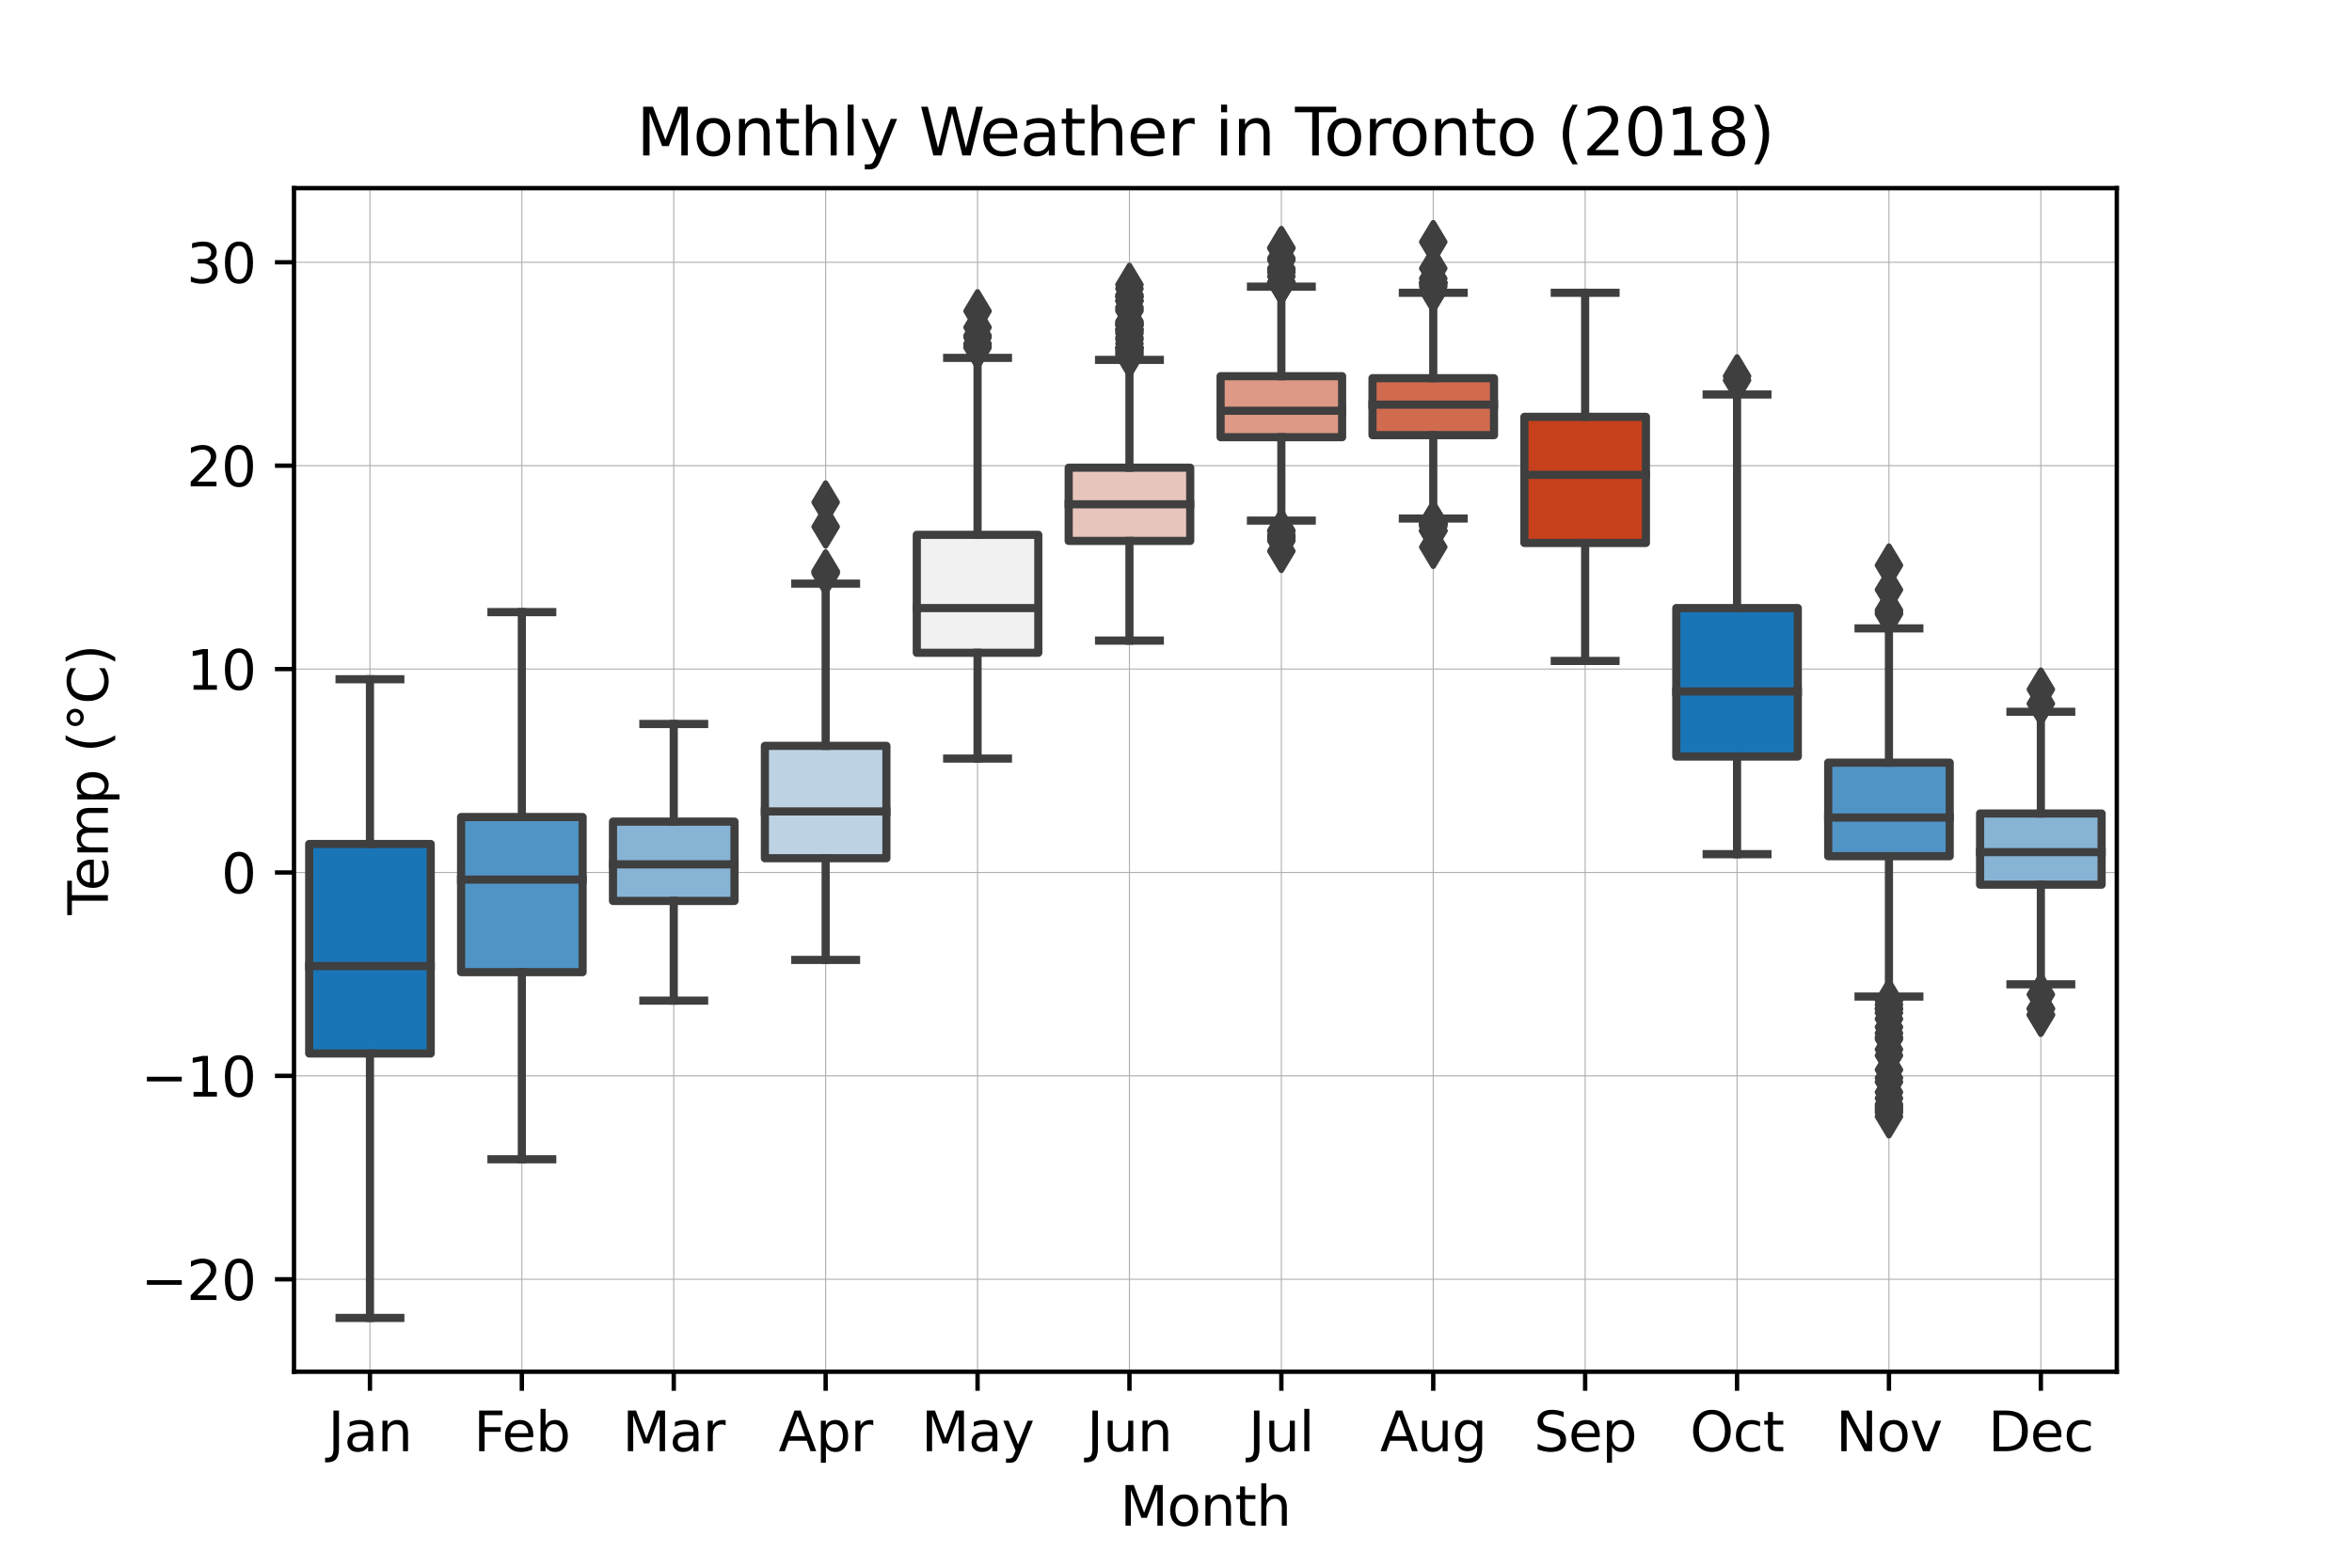 <?xml version="1.0" encoding="utf-8" standalone="no"?>
<!DOCTYPE svg PUBLIC "-//W3C//DTD SVG 1.1//EN"
  "http://www.w3.org/Graphics/SVG/1.1/DTD/svg11.dtd">
<svg xmlns:xlink="http://www.w3.org/1999/xlink" width="432pt" height="288pt" viewBox="0 0 432 288" xmlns="http://www.w3.org/2000/svg" version="1.1">
 <defs>
  <style type="text/css">*{stroke-linejoin: round; stroke-linecap: butt}</style>
 </defs>
 <g id="figure_1">
  <g id="patch_1">
   <path d="M 0 288 
L 432 288 
L 432 0 
L 0 0 
z
" style="fill: #ffffff"/>
  </g>
  <g id="axes_1">
   <g id="patch_2">
    <path d="M 54 252 
L 388.8 252 
L 388.8 34.56 
L 54 34.56 
z
" style="fill: #ffffff"/>
   </g>
   <g id="matplotlib.axis_1">
    <g id="xtick_1">
     <g id="line2d_1">
      <path d="M 67.95 252 
L 67.95 34.56 
" clip-path="url(#p3e0f647062)" style="fill: none; stroke: #b0b0b0; stroke-width: 0.2; stroke-linecap: square"/>
     </g>
     <g id="line2d_2">
      <defs>
       <path id="m3433d3eccf" d="M 0 0 
L 0 3.5 
" style="stroke: #000000; stroke-width: 0.8"/>
      </defs>
      <g>
       <use xlink:href="#m3433d3eccf" x="67.95" y="252" style="stroke: #000000; stroke-width: 0.8"/>
      </g>
     </g>
     <g id="text_1">
      <!-- Jan -->
      <g transform="translate(60.242 266.598)scale(0.1 -0.1)">
       <defs>
        <path id="DejaVuSans-4a" d="M 628 4666 
L 1259 4666 
L 1259 325 
Q 1259 -519 939 -900 
Q 619 -1281 -91 -1281 
L -331 -1281 
L -331 -750 
L -134 -750 
Q 284 -750 456 -515 
Q 628 -281 628 325 
L 628 4666 
z
" transform="scale(0.016)"/>
        <path id="DejaVuSans-61" d="M 2194 1759 
Q 1497 1759 1228 1600 
Q 959 1441 959 1056 
Q 959 750 1161 570 
Q 1363 391 1709 391 
Q 2188 391 2477 730 
Q 2766 1069 2766 1631 
L 2766 1759 
L 2194 1759 
z
M 3341 1997 
L 3341 0 
L 2766 0 
L 2766 531 
Q 2569 213 2275 61 
Q 1981 -91 1556 -91 
Q 1019 -91 701 211 
Q 384 513 384 1019 
Q 384 1609 779 1909 
Q 1175 2209 1959 2209 
L 2766 2209 
L 2766 2266 
Q 2766 2663 2505 2880 
Q 2244 3097 1772 3097 
Q 1472 3097 1187 3025 
Q 903 2953 641 2809 
L 641 3341 
Q 956 3463 1253 3523 
Q 1550 3584 1831 3584 
Q 2591 3584 2966 3190 
Q 3341 2797 3341 1997 
z
" transform="scale(0.016)"/>
        <path id="DejaVuSans-6e" d="M 3513 2113 
L 3513 0 
L 2938 0 
L 2938 2094 
Q 2938 2591 2744 2837 
Q 2550 3084 2163 3084 
Q 1697 3084 1428 2787 
Q 1159 2491 1159 1978 
L 1159 0 
L 581 0 
L 581 3500 
L 1159 3500 
L 1159 2956 
Q 1366 3272 1645 3428 
Q 1925 3584 2291 3584 
Q 2894 3584 3203 3211 
Q 3513 2838 3513 2113 
z
" transform="scale(0.016)"/>
       </defs>
       <use xlink:href="#DejaVuSans-4a"/>
       <use xlink:href="#DejaVuSans-61" x="29.492"/>
       <use xlink:href="#DejaVuSans-6e" x="90.771"/>
      </g>
     </g>
    </g>
    <g id="xtick_2">
     <g id="line2d_3">
      <path d="M 95.85 252 
L 95.85 34.56 
" clip-path="url(#p3e0f647062)" style="fill: none; stroke: #b0b0b0; stroke-width: 0.2; stroke-linecap: square"/>
     </g>
     <g id="line2d_4">
      <g>
       <use xlink:href="#m3433d3eccf" x="95.85" y="252" style="stroke: #000000; stroke-width: 0.8"/>
      </g>
     </g>
     <g id="text_2">
      <!-- Feb -->
      <g transform="translate(86.998 266.598)scale(0.1 -0.1)">
       <defs>
        <path id="DejaVuSans-46" d="M 628 4666 
L 3309 4666 
L 3309 4134 
L 1259 4134 
L 1259 2759 
L 3109 2759 
L 3109 2228 
L 1259 2228 
L 1259 0 
L 628 0 
L 628 4666 
z
" transform="scale(0.016)"/>
        <path id="DejaVuSans-65" d="M 3597 1894 
L 3597 1613 
L 953 1613 
Q 991 1019 1311 708 
Q 1631 397 2203 397 
Q 2534 397 2845 478 
Q 3156 559 3463 722 
L 3463 178 
Q 3153 47 2828 -22 
Q 2503 -91 2169 -91 
Q 1331 -91 842 396 
Q 353 884 353 1716 
Q 353 2575 817 3079 
Q 1281 3584 2069 3584 
Q 2775 3584 3186 3129 
Q 3597 2675 3597 1894 
z
M 3022 2063 
Q 3016 2534 2758 2815 
Q 2500 3097 2075 3097 
Q 1594 3097 1305 2825 
Q 1016 2553 972 2059 
L 3022 2063 
z
" transform="scale(0.016)"/>
        <path id="DejaVuSans-62" d="M 3116 1747 
Q 3116 2381 2855 2742 
Q 2594 3103 2138 3103 
Q 1681 3103 1420 2742 
Q 1159 2381 1159 1747 
Q 1159 1113 1420 752 
Q 1681 391 2138 391 
Q 2594 391 2855 752 
Q 3116 1113 3116 1747 
z
M 1159 2969 
Q 1341 3281 1617 3432 
Q 1894 3584 2278 3584 
Q 2916 3584 3314 3078 
Q 3713 2572 3713 1747 
Q 3713 922 3314 415 
Q 2916 -91 2278 -91 
Q 1894 -91 1617 61 
Q 1341 213 1159 525 
L 1159 0 
L 581 0 
L 581 4863 
L 1159 4863 
L 1159 2969 
z
" transform="scale(0.016)"/>
       </defs>
       <use xlink:href="#DejaVuSans-46"/>
       <use xlink:href="#DejaVuSans-65" x="52.02"/>
       <use xlink:href="#DejaVuSans-62" x="113.543"/>
      </g>
     </g>
    </g>
    <g id="xtick_3">
     <g id="line2d_5">
      <path d="M 123.75 252 
L 123.75 34.56 
" clip-path="url(#p3e0f647062)" style="fill: none; stroke: #b0b0b0; stroke-width: 0.2; stroke-linecap: square"/>
     </g>
     <g id="line2d_6">
      <g>
       <use xlink:href="#m3433d3eccf" x="123.75" y="252" style="stroke: #000000; stroke-width: 0.8"/>
      </g>
     </g>
     <g id="text_3">
      <!-- Mar -->
      <g transform="translate(114.316 266.598)scale(0.1 -0.1)">
       <defs>
        <path id="DejaVuSans-4d" d="M 628 4666 
L 1569 4666 
L 2759 1491 
L 3956 4666 
L 4897 4666 
L 4897 0 
L 4281 0 
L 4281 4097 
L 3078 897 
L 2444 897 
L 1241 4097 
L 1241 0 
L 628 0 
L 628 4666 
z
" transform="scale(0.016)"/>
        <path id="DejaVuSans-72" d="M 2631 2963 
Q 2534 3019 2420 3045 
Q 2306 3072 2169 3072 
Q 1681 3072 1420 2755 
Q 1159 2438 1159 1844 
L 1159 0 
L 581 0 
L 581 3500 
L 1159 3500 
L 1159 2956 
Q 1341 3275 1631 3429 
Q 1922 3584 2338 3584 
Q 2397 3584 2469 3576 
Q 2541 3569 2628 3553 
L 2631 2963 
z
" transform="scale(0.016)"/>
       </defs>
       <use xlink:href="#DejaVuSans-4d"/>
       <use xlink:href="#DejaVuSans-61" x="86.279"/>
       <use xlink:href="#DejaVuSans-72" x="147.559"/>
      </g>
     </g>
    </g>
    <g id="xtick_4">
     <g id="line2d_7">
      <path d="M 151.65 252 
L 151.65 34.56 
" clip-path="url(#p3e0f647062)" style="fill: none; stroke: #b0b0b0; stroke-width: 0.2; stroke-linecap: square"/>
     </g>
     <g id="line2d_8">
      <g>
       <use xlink:href="#m3433d3eccf" x="151.65" y="252" style="stroke: #000000; stroke-width: 0.8"/>
      </g>
     </g>
     <g id="text_4">
      <!-- Apr -->
      <g transform="translate(143 266.598)scale(0.1 -0.1)">
       <defs>
        <path id="DejaVuSans-41" d="M 2188 4044 
L 1331 1722 
L 3047 1722 
L 2188 4044 
z
M 1831 4666 
L 2547 4666 
L 4325 0 
L 3669 0 
L 3244 1197 
L 1141 1197 
L 716 0 
L 50 0 
L 1831 4666 
z
" transform="scale(0.016)"/>
        <path id="DejaVuSans-70" d="M 1159 525 
L 1159 -1331 
L 581 -1331 
L 581 3500 
L 1159 3500 
L 1159 2969 
Q 1341 3281 1617 3432 
Q 1894 3584 2278 3584 
Q 2916 3584 3314 3078 
Q 3713 2572 3713 1747 
Q 3713 922 3314 415 
Q 2916 -91 2278 -91 
Q 1894 -91 1617 61 
Q 1341 213 1159 525 
z
M 3116 1747 
Q 3116 2381 2855 2742 
Q 2594 3103 2138 3103 
Q 1681 3103 1420 2742 
Q 1159 2381 1159 1747 
Q 1159 1113 1420 752 
Q 1681 391 2138 391 
Q 2594 391 2855 752 
Q 3116 1113 3116 1747 
z
" transform="scale(0.016)"/>
       </defs>
       <use xlink:href="#DejaVuSans-41"/>
       <use xlink:href="#DejaVuSans-70" x="68.408"/>
       <use xlink:href="#DejaVuSans-72" x="131.885"/>
      </g>
     </g>
    </g>
    <g id="xtick_5">
     <g id="line2d_9">
      <path d="M 179.55 252 
L 179.55 34.56 
" clip-path="url(#p3e0f647062)" style="fill: none; stroke: #b0b0b0; stroke-width: 0.2; stroke-linecap: square"/>
     </g>
     <g id="line2d_10">
      <g>
       <use xlink:href="#m3433d3eccf" x="179.55" y="252" style="stroke: #000000; stroke-width: 0.8"/>
      </g>
     </g>
     <g id="text_5">
      <!-- May -->
      <g transform="translate(169.213 266.598)scale(0.1 -0.1)">
       <defs>
        <path id="DejaVuSans-79" d="M 2059 -325 
Q 1816 -950 1584 -1140 
Q 1353 -1331 966 -1331 
L 506 -1331 
L 506 -850 
L 844 -850 
Q 1081 -850 1212 -737 
Q 1344 -625 1503 -206 
L 1606 56 
L 191 3500 
L 800 3500 
L 1894 763 
L 2988 3500 
L 3597 3500 
L 2059 -325 
z
" transform="scale(0.016)"/>
       </defs>
       <use xlink:href="#DejaVuSans-4d"/>
       <use xlink:href="#DejaVuSans-61" x="86.279"/>
       <use xlink:href="#DejaVuSans-79" x="147.559"/>
      </g>
     </g>
    </g>
    <g id="xtick_6">
     <g id="line2d_11">
      <path d="M 207.45 252 
L 207.45 34.56 
" clip-path="url(#p3e0f647062)" style="fill: none; stroke: #b0b0b0; stroke-width: 0.2; stroke-linecap: square"/>
     </g>
     <g id="line2d_12">
      <g>
       <use xlink:href="#m3433d3eccf" x="207.45" y="252" style="stroke: #000000; stroke-width: 0.8"/>
      </g>
     </g>
     <g id="text_6">
      <!-- Jun -->
      <g transform="translate(199.637 266.598)scale(0.1 -0.1)">
       <defs>
        <path id="DejaVuSans-75" d="M 544 1381 
L 544 3500 
L 1119 3500 
L 1119 1403 
Q 1119 906 1312 657 
Q 1506 409 1894 409 
Q 2359 409 2629 706 
Q 2900 1003 2900 1516 
L 2900 3500 
L 3475 3500 
L 3475 0 
L 2900 0 
L 2900 538 
Q 2691 219 2414 64 
Q 2138 -91 1772 -91 
Q 1169 -91 856 284 
Q 544 659 544 1381 
z
M 1991 3584 
L 1991 3584 
z
" transform="scale(0.016)"/>
       </defs>
       <use xlink:href="#DejaVuSans-4a"/>
       <use xlink:href="#DejaVuSans-75" x="29.492"/>
       <use xlink:href="#DejaVuSans-6e" x="92.871"/>
      </g>
     </g>
    </g>
    <g id="xtick_7">
     <g id="line2d_13">
      <path d="M 235.35 252 
L 235.35 34.56 
" clip-path="url(#p3e0f647062)" style="fill: none; stroke: #b0b0b0; stroke-width: 0.2; stroke-linecap: square"/>
     </g>
     <g id="line2d_14">
      <g>
       <use xlink:href="#m3433d3eccf" x="235.35" y="252" style="stroke: #000000; stroke-width: 0.8"/>
      </g>
     </g>
     <g id="text_7">
      <!-- Jul -->
      <g transform="translate(229.317 266.598)scale(0.1 -0.1)">
       <defs>
        <path id="DejaVuSans-6c" d="M 603 4863 
L 1178 4863 
L 1178 0 
L 603 0 
L 603 4863 
z
" transform="scale(0.016)"/>
       </defs>
       <use xlink:href="#DejaVuSans-4a"/>
       <use xlink:href="#DejaVuSans-75" x="29.492"/>
       <use xlink:href="#DejaVuSans-6c" x="92.871"/>
      </g>
     </g>
    </g>
    <g id="xtick_8">
     <g id="line2d_15">
      <path d="M 263.25 252 
L 263.25 34.56 
" clip-path="url(#p3e0f647062)" style="fill: none; stroke: #b0b0b0; stroke-width: 0.2; stroke-linecap: square"/>
     </g>
     <g id="line2d_16">
      <g>
       <use xlink:href="#m3433d3eccf" x="263.25" y="252" style="stroke: #000000; stroke-width: 0.8"/>
      </g>
     </g>
     <g id="text_8">
      <!-- Aug -->
      <g transform="translate(253.487 266.598)scale(0.1 -0.1)">
       <defs>
        <path id="DejaVuSans-67" d="M 2906 1791 
Q 2906 2416 2648 2759 
Q 2391 3103 1925 3103 
Q 1463 3103 1205 2759 
Q 947 2416 947 1791 
Q 947 1169 1205 825 
Q 1463 481 1925 481 
Q 2391 481 2648 825 
Q 2906 1169 2906 1791 
z
M 3481 434 
Q 3481 -459 3084 -895 
Q 2688 -1331 1869 -1331 
Q 1566 -1331 1297 -1286 
Q 1028 -1241 775 -1147 
L 775 -588 
Q 1028 -725 1275 -790 
Q 1522 -856 1778 -856 
Q 2344 -856 2625 -561 
Q 2906 -266 2906 331 
L 2906 616 
Q 2728 306 2450 153 
Q 2172 0 1784 0 
Q 1141 0 747 490 
Q 353 981 353 1791 
Q 353 2603 747 3093 
Q 1141 3584 1784 3584 
Q 2172 3584 2450 3431 
Q 2728 3278 2906 2969 
L 2906 3500 
L 3481 3500 
L 3481 434 
z
" transform="scale(0.016)"/>
       </defs>
       <use xlink:href="#DejaVuSans-41"/>
       <use xlink:href="#DejaVuSans-75" x="68.408"/>
       <use xlink:href="#DejaVuSans-67" x="131.787"/>
      </g>
     </g>
    </g>
    <g id="xtick_9">
     <g id="line2d_17">
      <path d="M 291.15 252 
L 291.15 34.56 
" clip-path="url(#p3e0f647062)" style="fill: none; stroke: #b0b0b0; stroke-width: 0.2; stroke-linecap: square"/>
     </g>
     <g id="line2d_18">
      <g>
       <use xlink:href="#m3433d3eccf" x="291.15" y="252" style="stroke: #000000; stroke-width: 0.8"/>
      </g>
     </g>
     <g id="text_9">
      <!-- Sep -->
      <g transform="translate(281.725 266.598)scale(0.1 -0.1)">
       <defs>
        <path id="DejaVuSans-53" d="M 3425 4513 
L 3425 3897 
Q 3066 4069 2747 4153 
Q 2428 4238 2131 4238 
Q 1616 4238 1336 4038 
Q 1056 3838 1056 3469 
Q 1056 3159 1242 3001 
Q 1428 2844 1947 2747 
L 2328 2669 
Q 3034 2534 3370 2195 
Q 3706 1856 3706 1288 
Q 3706 609 3251 259 
Q 2797 -91 1919 -91 
Q 1588 -91 1214 -16 
Q 841 59 441 206 
L 441 856 
Q 825 641 1194 531 
Q 1563 422 1919 422 
Q 2459 422 2753 634 
Q 3047 847 3047 1241 
Q 3047 1584 2836 1778 
Q 2625 1972 2144 2069 
L 1759 2144 
Q 1053 2284 737 2584 
Q 422 2884 422 3419 
Q 422 4038 858 4394 
Q 1294 4750 2059 4750 
Q 2388 4750 2728 4690 
Q 3069 4631 3425 4513 
z
" transform="scale(0.016)"/>
       </defs>
       <use xlink:href="#DejaVuSans-53"/>
       <use xlink:href="#DejaVuSans-65" x="63.477"/>
       <use xlink:href="#DejaVuSans-70" x="125"/>
      </g>
     </g>
    </g>
    <g id="xtick_10">
     <g id="line2d_19">
      <path d="M 319.05 252 
L 319.05 34.56 
" clip-path="url(#p3e0f647062)" style="fill: none; stroke: #b0b0b0; stroke-width: 0.2; stroke-linecap: square"/>
     </g>
     <g id="line2d_20">
      <g>
       <use xlink:href="#m3433d3eccf" x="319.05" y="252" style="stroke: #000000; stroke-width: 0.8"/>
      </g>
     </g>
     <g id="text_10">
      <!-- Oct -->
      <g transform="translate(310.405 266.598)scale(0.1 -0.1)">
       <defs>
        <path id="DejaVuSans-4f" d="M 2522 4238 
Q 1834 4238 1429 3725 
Q 1025 3213 1025 2328 
Q 1025 1447 1429 934 
Q 1834 422 2522 422 
Q 3209 422 3611 934 
Q 4013 1447 4013 2328 
Q 4013 3213 3611 3725 
Q 3209 4238 2522 4238 
z
M 2522 4750 
Q 3503 4750 4090 4092 
Q 4678 3434 4678 2328 
Q 4678 1225 4090 567 
Q 3503 -91 2522 -91 
Q 1538 -91 948 565 
Q 359 1222 359 2328 
Q 359 3434 948 4092 
Q 1538 4750 2522 4750 
z
" transform="scale(0.016)"/>
        <path id="DejaVuSans-63" d="M 3122 3366 
L 3122 2828 
Q 2878 2963 2633 3030 
Q 2388 3097 2138 3097 
Q 1578 3097 1268 2742 
Q 959 2388 959 1747 
Q 959 1106 1268 751 
Q 1578 397 2138 397 
Q 2388 397 2633 464 
Q 2878 531 3122 666 
L 3122 134 
Q 2881 22 2623 -34 
Q 2366 -91 2075 -91 
Q 1284 -91 818 406 
Q 353 903 353 1747 
Q 353 2603 823 3093 
Q 1294 3584 2113 3584 
Q 2378 3584 2631 3529 
Q 2884 3475 3122 3366 
z
" transform="scale(0.016)"/>
        <path id="DejaVuSans-74" d="M 1172 4494 
L 1172 3500 
L 2356 3500 
L 2356 3053 
L 1172 3053 
L 1172 1153 
Q 1172 725 1289 603 
Q 1406 481 1766 481 
L 2356 481 
L 2356 0 
L 1766 0 
Q 1100 0 847 248 
Q 594 497 594 1153 
L 594 3053 
L 172 3053 
L 172 3500 
L 594 3500 
L 594 4494 
L 1172 4494 
z
" transform="scale(0.016)"/>
       </defs>
       <use xlink:href="#DejaVuSans-4f"/>
       <use xlink:href="#DejaVuSans-63" x="78.711"/>
       <use xlink:href="#DejaVuSans-74" x="133.691"/>
      </g>
     </g>
    </g>
    <g id="xtick_11">
     <g id="line2d_21">
      <path d="M 346.95 252 
L 346.95 34.56 
" clip-path="url(#p3e0f647062)" style="fill: none; stroke: #b0b0b0; stroke-width: 0.2; stroke-linecap: square"/>
     </g>
     <g id="line2d_22">
      <g>
       <use xlink:href="#m3433d3eccf" x="346.95" y="252" style="stroke: #000000; stroke-width: 0.8"/>
      </g>
     </g>
     <g id="text_11">
      <!-- Nov -->
      <g transform="translate(337.191 266.598)scale(0.1 -0.1)">
       <defs>
        <path id="DejaVuSans-4e" d="M 628 4666 
L 1478 4666 
L 3547 763 
L 3547 4666 
L 4159 4666 
L 4159 0 
L 3309 0 
L 1241 3903 
L 1241 0 
L 628 0 
L 628 4666 
z
" transform="scale(0.016)"/>
        <path id="DejaVuSans-6f" d="M 1959 3097 
Q 1497 3097 1228 2736 
Q 959 2375 959 1747 
Q 959 1119 1226 758 
Q 1494 397 1959 397 
Q 2419 397 2687 759 
Q 2956 1122 2956 1747 
Q 2956 2369 2687 2733 
Q 2419 3097 1959 3097 
z
M 1959 3584 
Q 2709 3584 3137 3096 
Q 3566 2609 3566 1747 
Q 3566 888 3137 398 
Q 2709 -91 1959 -91 
Q 1206 -91 779 398 
Q 353 888 353 1747 
Q 353 2609 779 3096 
Q 1206 3584 1959 3584 
z
" transform="scale(0.016)"/>
        <path id="DejaVuSans-76" d="M 191 3500 
L 800 3500 
L 1894 563 
L 2988 3500 
L 3597 3500 
L 2284 0 
L 1503 0 
L 191 3500 
z
" transform="scale(0.016)"/>
       </defs>
       <use xlink:href="#DejaVuSans-4e"/>
       <use xlink:href="#DejaVuSans-6f" x="74.805"/>
       <use xlink:href="#DejaVuSans-76" x="135.986"/>
      </g>
     </g>
    </g>
    <g id="xtick_12">
     <g id="line2d_23">
      <path d="M 374.85 252 
L 374.85 34.56 
" clip-path="url(#p3e0f647062)" style="fill: none; stroke: #b0b0b0; stroke-width: 0.2; stroke-linecap: square"/>
     </g>
     <g id="line2d_24">
      <g>
       <use xlink:href="#m3433d3eccf" x="374.85" y="252" style="stroke: #000000; stroke-width: 0.8"/>
      </g>
     </g>
     <g id="text_12">
      <!-- Dec -->
      <g transform="translate(365.174 266.598)scale(0.1 -0.1)">
       <defs>
        <path id="DejaVuSans-44" d="M 1259 4147 
L 1259 519 
L 2022 519 
Q 2988 519 3436 956 
Q 3884 1394 3884 2338 
Q 3884 3275 3436 3711 
Q 2988 4147 2022 4147 
L 1259 4147 
z
M 628 4666 
L 1925 4666 
Q 3281 4666 3915 4102 
Q 4550 3538 4550 2338 
Q 4550 1131 3912 565 
Q 3275 0 1925 0 
L 628 0 
L 628 4666 
z
" transform="scale(0.016)"/>
       </defs>
       <use xlink:href="#DejaVuSans-44"/>
       <use xlink:href="#DejaVuSans-65" x="77.002"/>
       <use xlink:href="#DejaVuSans-63" x="138.525"/>
      </g>
     </g>
    </g>
    <g id="text_13">
     <!-- Month -->
     <g transform="translate(205.729 280.277)scale(0.1 -0.1)">
      <defs>
       <path id="DejaVuSans-68" d="M 3513 2113 
L 3513 0 
L 2938 0 
L 2938 2094 
Q 2938 2591 2744 2837 
Q 2550 3084 2163 3084 
Q 1697 3084 1428 2787 
Q 1159 2491 1159 1978 
L 1159 0 
L 581 0 
L 581 4863 
L 1159 4863 
L 1159 2956 
Q 1366 3272 1645 3428 
Q 1925 3584 2291 3584 
Q 2894 3584 3203 3211 
Q 3513 2838 3513 2113 
z
" transform="scale(0.016)"/>
      </defs>
      <use xlink:href="#DejaVuSans-4d"/>
      <use xlink:href="#DejaVuSans-6f" x="86.279"/>
      <use xlink:href="#DejaVuSans-6e" x="147.461"/>
      <use xlink:href="#DejaVuSans-74" x="210.84"/>
      <use xlink:href="#DejaVuSans-68" x="250.049"/>
     </g>
    </g>
   </g>
   <g id="matplotlib.axis_2">
    <g id="ytick_1">
     <g id="line2d_25">
      <path d="M 54 235.017 
L 388.8 235.017 
" clip-path="url(#p3e0f647062)" style="fill: none; stroke: #b0b0b0; stroke-width: 0.2; stroke-linecap: square"/>
     </g>
     <g id="line2d_26">
      <defs>
       <path id="mdd9ff63454" d="M 0 0 
L -3.5 0 
" style="stroke: #000000; stroke-width: 0.8"/>
      </defs>
      <g>
       <use xlink:href="#mdd9ff63454" x="54" y="235.017" style="stroke: #000000; stroke-width: 0.8"/>
      </g>
     </g>
     <g id="text_14">
      <!-- −20 -->
      <g transform="translate(25.895 238.816)scale(0.1 -0.1)">
       <defs>
        <path id="DejaVuSans-2212" d="M 678 2272 
L 4684 2272 
L 4684 1741 
L 678 1741 
L 678 2272 
z
" transform="scale(0.016)"/>
        <path id="DejaVuSans-32" d="M 1228 531 
L 3431 531 
L 3431 0 
L 469 0 
L 469 531 
Q 828 903 1448 1529 
Q 2069 2156 2228 2338 
Q 2531 2678 2651 2914 
Q 2772 3150 2772 3378 
Q 2772 3750 2511 3984 
Q 2250 4219 1831 4219 
Q 1534 4219 1204 4116 
Q 875 4013 500 3803 
L 500 4441 
Q 881 4594 1212 4672 
Q 1544 4750 1819 4750 
Q 2544 4750 2975 4387 
Q 3406 4025 3406 3419 
Q 3406 3131 3298 2873 
Q 3191 2616 2906 2266 
Q 2828 2175 2409 1742 
Q 1991 1309 1228 531 
z
" transform="scale(0.016)"/>
        <path id="DejaVuSans-30" d="M 2034 4250 
Q 1547 4250 1301 3770 
Q 1056 3291 1056 2328 
Q 1056 1369 1301 889 
Q 1547 409 2034 409 
Q 2525 409 2770 889 
Q 3016 1369 3016 2328 
Q 3016 3291 2770 3770 
Q 2525 4250 2034 4250 
z
M 2034 4750 
Q 2819 4750 3233 4129 
Q 3647 3509 3647 2328 
Q 3647 1150 3233 529 
Q 2819 -91 2034 -91 
Q 1250 -91 836 529 
Q 422 1150 422 2328 
Q 422 3509 836 4129 
Q 1250 4750 2034 4750 
z
" transform="scale(0.016)"/>
       </defs>
       <use xlink:href="#DejaVuSans-2212"/>
       <use xlink:href="#DejaVuSans-32" x="83.789"/>
       <use xlink:href="#DejaVuSans-30" x="147.412"/>
      </g>
     </g>
    </g>
    <g id="ytick_2">
     <g id="line2d_27">
      <path d="M 54 197.649 
L 388.8 197.649 
" clip-path="url(#p3e0f647062)" style="fill: none; stroke: #b0b0b0; stroke-width: 0.2; stroke-linecap: square"/>
     </g>
     <g id="line2d_28">
      <g>
       <use xlink:href="#mdd9ff63454" x="54" y="197.649" style="stroke: #000000; stroke-width: 0.8"/>
      </g>
     </g>
     <g id="text_15">
      <!-- −10 -->
      <g transform="translate(25.895 201.449)scale(0.1 -0.1)">
       <defs>
        <path id="DejaVuSans-31" d="M 794 531 
L 1825 531 
L 1825 4091 
L 703 3866 
L 703 4441 
L 1819 4666 
L 2450 4666 
L 2450 531 
L 3481 531 
L 3481 0 
L 794 0 
L 794 531 
z
" transform="scale(0.016)"/>
       </defs>
       <use xlink:href="#DejaVuSans-2212"/>
       <use xlink:href="#DejaVuSans-31" x="83.789"/>
       <use xlink:href="#DejaVuSans-30" x="147.412"/>
      </g>
     </g>
    </g>
    <g id="ytick_3">
     <g id="line2d_29">
      <path d="M 54 160.282 
L 388.8 160.282 
" clip-path="url(#p3e0f647062)" style="fill: none; stroke: #b0b0b0; stroke-width: 0.2; stroke-linecap: square"/>
     </g>
     <g id="line2d_30">
      <g>
       <use xlink:href="#mdd9ff63454" x="54" y="160.282" style="stroke: #000000; stroke-width: 0.8"/>
      </g>
     </g>
     <g id="text_16">
      <!-- 0 -->
      <g transform="translate(40.638 164.081)scale(0.1 -0.1)">
       <use xlink:href="#DejaVuSans-30"/>
      </g>
     </g>
    </g>
    <g id="ytick_4">
     <g id="line2d_31">
      <path d="M 54 122.915 
L 388.8 122.915 
" clip-path="url(#p3e0f647062)" style="fill: none; stroke: #b0b0b0; stroke-width: 0.2; stroke-linecap: square"/>
     </g>
     <g id="line2d_32">
      <g>
       <use xlink:href="#mdd9ff63454" x="54" y="122.915" style="stroke: #000000; stroke-width: 0.8"/>
      </g>
     </g>
     <g id="text_17">
      <!-- 10 -->
      <g transform="translate(34.275 126.714)scale(0.1 -0.1)">
       <use xlink:href="#DejaVuSans-31"/>
       <use xlink:href="#DejaVuSans-30" x="63.623"/>
      </g>
     </g>
    </g>
    <g id="ytick_5">
     <g id="line2d_33">
      <path d="M 54 85.548 
L 388.8 85.548 
" clip-path="url(#p3e0f647062)" style="fill: none; stroke: #b0b0b0; stroke-width: 0.2; stroke-linecap: square"/>
     </g>
     <g id="line2d_34">
      <g>
       <use xlink:href="#mdd9ff63454" x="54" y="85.548" style="stroke: #000000; stroke-width: 0.8"/>
      </g>
     </g>
     <g id="text_18">
      <!-- 20 -->
      <g transform="translate(34.275 89.347)scale(0.1 -0.1)">
       <use xlink:href="#DejaVuSans-32"/>
       <use xlink:href="#DejaVuSans-30" x="63.623"/>
      </g>
     </g>
    </g>
    <g id="ytick_6">
     <g id="line2d_35">
      <path d="M 54 48.18 
L 388.8 48.18 
" clip-path="url(#p3e0f647062)" style="fill: none; stroke: #b0b0b0; stroke-width: 0.2; stroke-linecap: square"/>
     </g>
     <g id="line2d_36">
      <g>
       <use xlink:href="#mdd9ff63454" x="54" y="48.18" style="stroke: #000000; stroke-width: 0.8"/>
      </g>
     </g>
     <g id="text_19">
      <!-- 30 -->
      <g transform="translate(34.275 51.98)scale(0.1 -0.1)">
       <defs>
        <path id="DejaVuSans-33" d="M 2597 2516 
Q 3050 2419 3304 2112 
Q 3559 1806 3559 1356 
Q 3559 666 3084 287 
Q 2609 -91 1734 -91 
Q 1441 -91 1130 -33 
Q 819 25 488 141 
L 488 750 
Q 750 597 1062 519 
Q 1375 441 1716 441 
Q 2309 441 2620 675 
Q 2931 909 2931 1356 
Q 2931 1769 2642 2001 
Q 2353 2234 1838 2234 
L 1294 2234 
L 1294 2753 
L 1863 2753 
Q 2328 2753 2575 2939 
Q 2822 3125 2822 3475 
Q 2822 3834 2567 4026 
Q 2313 4219 1838 4219 
Q 1578 4219 1281 4162 
Q 984 4106 628 3988 
L 628 4550 
Q 988 4650 1302 4700 
Q 1616 4750 1894 4750 
Q 2613 4750 3031 4423 
Q 3450 4097 3450 3541 
Q 3450 3153 3228 2886 
Q 3006 2619 2597 2516 
z
" transform="scale(0.016)"/>
       </defs>
       <use xlink:href="#DejaVuSans-33"/>
       <use xlink:href="#DejaVuSans-30" x="63.623"/>
      </g>
     </g>
    </g>
    <g id="text_20">
     <!-- Temp (°C) -->
     <g transform="translate(19.816 168.087)rotate(-90)scale(0.1 -0.1)">
      <defs>
       <path id="DejaVuSans-54" d="M -19 4666 
L 3928 4666 
L 3928 4134 
L 2272 4134 
L 2272 0 
L 1638 0 
L 1638 4134 
L -19 4134 
L -19 4666 
z
" transform="scale(0.016)"/>
       <path id="DejaVuSans-6d" d="M 3328 2828 
Q 3544 3216 3844 3400 
Q 4144 3584 4550 3584 
Q 5097 3584 5394 3201 
Q 5691 2819 5691 2113 
L 5691 0 
L 5113 0 
L 5113 2094 
Q 5113 2597 4934 2840 
Q 4756 3084 4391 3084 
Q 3944 3084 3684 2787 
Q 3425 2491 3425 1978 
L 3425 0 
L 2847 0 
L 2847 2094 
Q 2847 2600 2669 2842 
Q 2491 3084 2119 3084 
Q 1678 3084 1418 2786 
Q 1159 2488 1159 1978 
L 1159 0 
L 581 0 
L 581 3500 
L 1159 3500 
L 1159 2956 
Q 1356 3278 1631 3431 
Q 1906 3584 2284 3584 
Q 2666 3584 2933 3390 
Q 3200 3197 3328 2828 
z
" transform="scale(0.016)"/>
       <path id="DejaVuSans-20" transform="scale(0.016)"/>
       <path id="DejaVuSans-28" d="M 1984 4856 
Q 1566 4138 1362 3434 
Q 1159 2731 1159 2009 
Q 1159 1288 1364 580 
Q 1569 -128 1984 -844 
L 1484 -844 
Q 1016 -109 783 600 
Q 550 1309 550 2009 
Q 550 2706 781 3412 
Q 1013 4119 1484 4856 
L 1984 4856 
z
" transform="scale(0.016)"/>
       <path id="DejaVuSans-b0" d="M 1600 4347 
Q 1350 4347 1178 4173 
Q 1006 4000 1006 3750 
Q 1006 3503 1178 3333 
Q 1350 3163 1600 3163 
Q 1850 3163 2022 3333 
Q 2194 3503 2194 3750 
Q 2194 3997 2020 4172 
Q 1847 4347 1600 4347 
z
M 1600 4750 
Q 1800 4750 1984 4673 
Q 2169 4597 2303 4453 
Q 2447 4313 2519 4134 
Q 2591 3956 2591 3750 
Q 2591 3338 2302 3052 
Q 2013 2766 1594 2766 
Q 1172 2766 890 3047 
Q 609 3328 609 3750 
Q 609 4169 896 4459 
Q 1184 4750 1600 4750 
z
" transform="scale(0.016)"/>
       <path id="DejaVuSans-43" d="M 4122 4306 
L 4122 3641 
Q 3803 3938 3442 4084 
Q 3081 4231 2675 4231 
Q 1875 4231 1450 3742 
Q 1025 3253 1025 2328 
Q 1025 1406 1450 917 
Q 1875 428 2675 428 
Q 3081 428 3442 575 
Q 3803 722 4122 1019 
L 4122 359 
Q 3791 134 3420 21 
Q 3050 -91 2638 -91 
Q 1578 -91 968 557 
Q 359 1206 359 2328 
Q 359 3453 968 4101 
Q 1578 4750 2638 4750 
Q 3056 4750 3426 4639 
Q 3797 4528 4122 4306 
z
" transform="scale(0.016)"/>
       <path id="DejaVuSans-29" d="M 513 4856 
L 1013 4856 
Q 1481 4119 1714 3412 
Q 1947 2706 1947 2009 
Q 1947 1309 1714 600 
Q 1481 -109 1013 -844 
L 513 -844 
Q 928 -128 1133 580 
Q 1338 1288 1338 2009 
Q 1338 2731 1133 3434 
Q 928 4138 513 4856 
z
" transform="scale(0.016)"/>
      </defs>
      <use xlink:href="#DejaVuSans-54"/>
      <use xlink:href="#DejaVuSans-65" x="44.084"/>
      <use xlink:href="#DejaVuSans-6d" x="105.607"/>
      <use xlink:href="#DejaVuSans-70" x="203.02"/>
      <use xlink:href="#DejaVuSans-20" x="266.496"/>
      <use xlink:href="#DejaVuSans-28" x="298.283"/>
      <use xlink:href="#DejaVuSans-b0" x="337.297"/>
      <use xlink:href="#DejaVuSans-43" x="387.297"/>
      <use xlink:href="#DejaVuSans-29" x="457.121"/>
     </g>
    </g>
   </g>
   <g id="patch_3">
    <path d="M 56.79 193.539 
L 79.11 193.539 
L 79.11 155.051 
L 56.79 155.051 
L 56.79 193.539 
z
" clip-path="url(#p3e0f647062)" style="fill: #1a75b7; stroke: #3f3f3f; stroke-width: 1.5; stroke-linejoin: miter"/>
   </g>
   <g id="patch_4">
    <path d="M 84.69 178.592 
L 107.01 178.592 
L 107.01 150.1 
L 84.69 150.1 
L 84.69 178.592 
z
" clip-path="url(#p3e0f647062)" style="fill: #5094c6; stroke: #3f3f3f; stroke-width: 1.5; stroke-linejoin: miter"/>
   </g>
   <g id="patch_5">
    <path d="M 112.59 165.514 
L 134.91 165.514 
L 134.91 150.94 
L 112.59 150.94 
L 112.59 165.514 
z
" clip-path="url(#p3e0f647062)" style="fill: #87b4d5; stroke: #3f3f3f; stroke-width: 1.5; stroke-linejoin: miter"/>
   </g>
   <g id="patch_6">
    <path d="M 140.49 157.666 
L 162.81 157.666 
L 162.81 137.021 
L 140.49 137.021 
L 140.49 157.666 
z
" clip-path="url(#p3e0f647062)" style="fill: #bdd3e4; stroke: #3f3f3f; stroke-width: 1.5; stroke-linejoin: miter"/>
   </g>
   <g id="patch_7">
    <path d="M 168.39 119.925 
L 190.71 119.925 
L 190.71 98.252 
L 168.39 98.252 
L 168.39 119.925 
z
" clip-path="url(#p3e0f647062)" style="fill: #f2f1f1; stroke: #3f3f3f; stroke-width: 1.5; stroke-linejoin: miter"/>
   </g>
   <g id="patch_8">
    <path d="M 196.29 99.373 
L 218.61 99.373 
L 218.61 85.921 
L 196.29 85.921 
L 196.29 99.373 
z
" clip-path="url(#p3e0f647062)" style="fill: #e8c5bc; stroke: #3f3f3f; stroke-width: 1.5; stroke-linejoin: miter"/>
   </g>
   <g id="patch_9">
    <path d="M 224.19 80.316 
L 246.51 80.316 
L 246.51 69.106 
L 224.19 69.106 
L 224.19 80.316 
z
" clip-path="url(#p3e0f647062)" style="fill: #dd9886; stroke: #3f3f3f; stroke-width: 1.5; stroke-linejoin: miter"/>
   </g>
   <g id="patch_10">
    <path d="M 252.09 79.943 
L 274.41 79.943 
L 274.41 69.48 
L 252.09 69.48 
L 252.09 79.943 
z
" clip-path="url(#p3e0f647062)" style="fill: #d16b50; stroke: #3f3f3f; stroke-width: 1.5; stroke-linejoin: miter"/>
   </g>
   <g id="patch_11">
    <path d="M 279.99 99.747 
L 302.31 99.747 
L 302.31 76.579 
L 279.99 76.579 
L 279.99 99.747 
z
" clip-path="url(#p3e0f647062)" style="fill: #c7401c; stroke: #3f3f3f; stroke-width: 1.5; stroke-linejoin: miter"/>
   </g>
   <g id="patch_12">
    <path d="M 307.89 138.983 
L 330.21 138.983 
L 330.21 111.705 
L 307.89 111.705 
L 307.89 138.983 
z
" clip-path="url(#p3e0f647062)" style="fill: #1a75b7; stroke: #3f3f3f; stroke-width: 1.5; stroke-linejoin: miter"/>
   </g>
   <g id="patch_13">
    <path d="M 335.79 157.293 
L 358.11 157.293 
L 358.11 140.104 
L 335.79 140.104 
L 335.79 157.293 
z
" clip-path="url(#p3e0f647062)" style="fill: #5094c6; stroke: #3f3f3f; stroke-width: 1.5; stroke-linejoin: miter"/>
   </g>
   <g id="patch_14">
    <path d="M 363.69 162.524 
L 386.01 162.524 
L 386.01 149.446 
L 363.69 149.446 
L 363.69 162.524 
z
" clip-path="url(#p3e0f647062)" style="fill: #87b4d5; stroke: #3f3f3f; stroke-width: 1.5; stroke-linejoin: miter"/>
   </g>
   <g id="line2d_37">
    <path d="M 67.95 193.539 
L 67.95 242.116 
" clip-path="url(#p3e0f647062)" style="fill: none; stroke: #3f3f3f; stroke-width: 1.5; stroke-linecap: square"/>
   </g>
   <g id="line2d_38">
    <path d="M 67.95 155.051 
L 67.95 124.783 
" clip-path="url(#p3e0f647062)" style="fill: none; stroke: #3f3f3f; stroke-width: 1.5; stroke-linecap: square"/>
   </g>
   <g id="line2d_39">
    <path d="M 62.37 242.116 
L 73.53 242.116 
" clip-path="url(#p3e0f647062)" style="fill: none; stroke: #3f3f3f; stroke-width: 1.5; stroke-linecap: square"/>
   </g>
   <g id="line2d_40">
    <path d="M 62.37 124.783 
L 73.53 124.783 
" clip-path="url(#p3e0f647062)" style="fill: none; stroke: #3f3f3f; stroke-width: 1.5; stroke-linecap: square"/>
   </g>
   <g id="line2d_41"/>
   <g id="line2d_42">
    <path d="M 95.85 178.592 
L 95.85 212.97 
" clip-path="url(#p3e0f647062)" style="fill: none; stroke: #3f3f3f; stroke-width: 1.5; stroke-linecap: square"/>
   </g>
   <g id="line2d_43">
    <path d="M 95.85 150.1 
L 95.85 112.452 
" clip-path="url(#p3e0f647062)" style="fill: none; stroke: #3f3f3f; stroke-width: 1.5; stroke-linecap: square"/>
   </g>
   <g id="line2d_44">
    <path d="M 90.27 212.97 
L 101.43 212.97 
" clip-path="url(#p3e0f647062)" style="fill: none; stroke: #3f3f3f; stroke-width: 1.5; stroke-linecap: square"/>
   </g>
   <g id="line2d_45">
    <path d="M 90.27 112.452 
L 101.43 112.452 
" clip-path="url(#p3e0f647062)" style="fill: none; stroke: #3f3f3f; stroke-width: 1.5; stroke-linecap: square"/>
   </g>
   <g id="line2d_46"/>
   <g id="line2d_47">
    <path d="M 123.75 165.514 
L 123.75 183.823 
" clip-path="url(#p3e0f647062)" style="fill: none; stroke: #3f3f3f; stroke-width: 1.5; stroke-linecap: square"/>
   </g>
   <g id="line2d_48">
    <path d="M 123.75 150.94 
L 123.75 133.004 
" clip-path="url(#p3e0f647062)" style="fill: none; stroke: #3f3f3f; stroke-width: 1.5; stroke-linecap: square"/>
   </g>
   <g id="line2d_49">
    <path d="M 118.17 183.823 
L 129.33 183.823 
" clip-path="url(#p3e0f647062)" style="fill: none; stroke: #3f3f3f; stroke-width: 1.5; stroke-linecap: square"/>
   </g>
   <g id="line2d_50">
    <path d="M 118.17 133.004 
L 129.33 133.004 
" clip-path="url(#p3e0f647062)" style="fill: none; stroke: #3f3f3f; stroke-width: 1.5; stroke-linecap: square"/>
   </g>
   <g id="line2d_51"/>
   <g id="line2d_52">
    <path d="M 151.65 157.666 
L 151.65 176.35 
" clip-path="url(#p3e0f647062)" style="fill: none; stroke: #3f3f3f; stroke-width: 1.5; stroke-linecap: square"/>
   </g>
   <g id="line2d_53">
    <path d="M 151.65 137.021 
L 151.65 107.221 
" clip-path="url(#p3e0f647062)" style="fill: none; stroke: #3f3f3f; stroke-width: 1.5; stroke-linecap: square"/>
   </g>
   <g id="line2d_54">
    <path d="M 146.07 176.35 
L 157.23 176.35 
" clip-path="url(#p3e0f647062)" style="fill: none; stroke: #3f3f3f; stroke-width: 1.5; stroke-linecap: square"/>
   </g>
   <g id="line2d_55">
    <path d="M 146.07 107.221 
L 157.23 107.221 
" clip-path="url(#p3e0f647062)" style="fill: none; stroke: #3f3f3f; stroke-width: 1.5; stroke-linecap: square"/>
   </g>
   <g id="line2d_56">
    <defs>
     <path id="mb546fd249a" d="M -0 3.536 
L 2.121 0 
L -0 -3.536 
L -2.121 -0 
z
" style="stroke: #3f3f3f; stroke-linejoin: miter"/>
    </defs>
    <g clip-path="url(#p3e0f647062)">
     <use xlink:href="#mb546fd249a" x="151.65" y="104.979" style="fill: #3f3f3f; stroke: #3f3f3f; stroke-linejoin: miter"/>
     <use xlink:href="#mb546fd249a" x="151.65" y="104.979" style="fill: #3f3f3f; stroke: #3f3f3f; stroke-linejoin: miter"/>
     <use xlink:href="#mb546fd249a" x="151.65" y="92.274" style="fill: #3f3f3f; stroke: #3f3f3f; stroke-linejoin: miter"/>
     <use xlink:href="#mb546fd249a" x="151.65" y="96.758" style="fill: #3f3f3f; stroke: #3f3f3f; stroke-linejoin: miter"/>
     <use xlink:href="#mb546fd249a" x="151.65" y="105.352" style="fill: #3f3f3f; stroke: #3f3f3f; stroke-linejoin: miter"/>
    </g>
   </g>
   <g id="line2d_57">
    <path d="M 179.55 119.925 
L 179.55 139.356 
" clip-path="url(#p3e0f647062)" style="fill: none; stroke: #3f3f3f; stroke-width: 1.5; stroke-linecap: square"/>
   </g>
   <g id="line2d_58">
    <path d="M 179.55 98.252 
L 179.55 65.743 
" clip-path="url(#p3e0f647062)" style="fill: none; stroke: #3f3f3f; stroke-width: 1.5; stroke-linecap: square"/>
   </g>
   <g id="line2d_59">
    <path d="M 173.97 139.356 
L 185.13 139.356 
" clip-path="url(#p3e0f647062)" style="fill: none; stroke: #3f3f3f; stroke-width: 1.5; stroke-linecap: square"/>
   </g>
   <g id="line2d_60">
    <path d="M 173.97 65.743 
L 185.13 65.743 
" clip-path="url(#p3e0f647062)" style="fill: none; stroke: #3f3f3f; stroke-width: 1.5; stroke-linecap: square"/>
   </g>
   <g id="line2d_61">
    <g clip-path="url(#p3e0f647062)">
     <use xlink:href="#mb546fd249a" x="179.55" y="63.127" style="fill: #3f3f3f; stroke: #3f3f3f; stroke-linejoin: miter"/>
     <use xlink:href="#mb546fd249a" x="179.55" y="61.633" style="fill: #3f3f3f; stroke: #3f3f3f; stroke-linejoin: miter"/>
     <use xlink:href="#mb546fd249a" x="179.55" y="63.875" style="fill: #3f3f3f; stroke: #3f3f3f; stroke-linejoin: miter"/>
     <use xlink:href="#mb546fd249a" x="179.55" y="62.006" style="fill: #3f3f3f; stroke: #3f3f3f; stroke-linejoin: miter"/>
     <use xlink:href="#mb546fd249a" x="179.55" y="60.138" style="fill: #3f3f3f; stroke: #3f3f3f; stroke-linejoin: miter"/>
     <use xlink:href="#mb546fd249a" x="179.55" y="63.501" style="fill: #3f3f3f; stroke: #3f3f3f; stroke-linejoin: miter"/>
     <use xlink:href="#mb546fd249a" x="179.55" y="57.148" style="fill: #3f3f3f; stroke: #3f3f3f; stroke-linejoin: miter"/>
    </g>
   </g>
   <g id="line2d_62">
    <path d="M 207.45 99.373 
L 207.45 117.683 
" clip-path="url(#p3e0f647062)" style="fill: none; stroke: #3f3f3f; stroke-width: 1.5; stroke-linecap: square"/>
   </g>
   <g id="line2d_63">
    <path d="M 207.45 85.921 
L 207.45 66.117 
" clip-path="url(#p3e0f647062)" style="fill: none; stroke: #3f3f3f; stroke-width: 1.5; stroke-linecap: square"/>
   </g>
   <g id="line2d_64">
    <path d="M 201.87 117.683 
L 213.03 117.683 
" clip-path="url(#p3e0f647062)" style="fill: none; stroke: #3f3f3f; stroke-width: 1.5; stroke-linecap: square"/>
   </g>
   <g id="line2d_65">
    <path d="M 201.87 66.117 
L 213.03 66.117 
" clip-path="url(#p3e0f647062)" style="fill: none; stroke: #3f3f3f; stroke-width: 1.5; stroke-linecap: square"/>
   </g>
   <g id="line2d_66">
    <g clip-path="url(#p3e0f647062)">
     <use xlink:href="#mb546fd249a" x="207.45" y="63.127" style="fill: #3f3f3f; stroke: #3f3f3f; stroke-linejoin: miter"/>
     <use xlink:href="#mb546fd249a" x="207.45" y="61.259" style="fill: #3f3f3f; stroke: #3f3f3f; stroke-linejoin: miter"/>
     <use xlink:href="#mb546fd249a" x="207.45" y="59.391" style="fill: #3f3f3f; stroke: #3f3f3f; stroke-linejoin: miter"/>
     <use xlink:href="#mb546fd249a" x="207.45" y="54.159" style="fill: #3f3f3f; stroke: #3f3f3f; stroke-linejoin: miter"/>
     <use xlink:href="#mb546fd249a" x="207.45" y="56.401" style="fill: #3f3f3f; stroke: #3f3f3f; stroke-linejoin: miter"/>
     <use xlink:href="#mb546fd249a" x="207.45" y="60.512" style="fill: #3f3f3f; stroke: #3f3f3f; stroke-linejoin: miter"/>
     <use xlink:href="#mb546fd249a" x="207.45" y="65.369" style="fill: #3f3f3f; stroke: #3f3f3f; stroke-linejoin: miter"/>
     <use xlink:href="#mb546fd249a" x="207.45" y="63.875" style="fill: #3f3f3f; stroke: #3f3f3f; stroke-linejoin: miter"/>
     <use xlink:href="#mb546fd249a" x="207.45" y="64.622" style="fill: #3f3f3f; stroke: #3f3f3f; stroke-linejoin: miter"/>
     <use xlink:href="#mb546fd249a" x="207.45" y="64.996" style="fill: #3f3f3f; stroke: #3f3f3f; stroke-linejoin: miter"/>
     <use xlink:href="#mb546fd249a" x="207.45" y="57.148" style="fill: #3f3f3f; stroke: #3f3f3f; stroke-linejoin: miter"/>
     <use xlink:href="#mb546fd249a" x="207.45" y="55.28" style="fill: #3f3f3f; stroke: #3f3f3f; stroke-linejoin: miter"/>
     <use xlink:href="#mb546fd249a" x="207.45" y="59.764" style="fill: #3f3f3f; stroke: #3f3f3f; stroke-linejoin: miter"/>
     <use xlink:href="#mb546fd249a" x="207.45" y="56.775" style="fill: #3f3f3f; stroke: #3f3f3f; stroke-linejoin: miter"/>
     <use xlink:href="#mb546fd249a" x="207.45" y="54.533" style="fill: #3f3f3f; stroke: #3f3f3f; stroke-linejoin: miter"/>
     <use xlink:href="#mb546fd249a" x="207.45" y="62.38" style="fill: #3f3f3f; stroke: #3f3f3f; stroke-linejoin: miter"/>
     <use xlink:href="#mb546fd249a" x="207.45" y="59.391" style="fill: #3f3f3f; stroke: #3f3f3f; stroke-linejoin: miter"/>
     <use xlink:href="#mb546fd249a" x="207.45" y="55.28" style="fill: #3f3f3f; stroke: #3f3f3f; stroke-linejoin: miter"/>
     <use xlink:href="#mb546fd249a" x="207.45" y="59.017" style="fill: #3f3f3f; stroke: #3f3f3f; stroke-linejoin: miter"/>
     <use xlink:href="#mb546fd249a" x="207.45" y="63.875" style="fill: #3f3f3f; stroke: #3f3f3f; stroke-linejoin: miter"/>
     <use xlink:href="#mb546fd249a" x="207.45" y="63.875" style="fill: #3f3f3f; stroke: #3f3f3f; stroke-linejoin: miter"/>
     <use xlink:href="#mb546fd249a" x="207.45" y="54.533" style="fill: #3f3f3f; stroke: #3f3f3f; stroke-linejoin: miter"/>
     <use xlink:href="#mb546fd249a" x="207.45" y="53.038" style="fill: #3f3f3f; stroke: #3f3f3f; stroke-linejoin: miter"/>
     <use xlink:href="#mb546fd249a" x="207.45" y="52.291" style="fill: #3f3f3f; stroke: #3f3f3f; stroke-linejoin: miter"/>
     <use xlink:href="#mb546fd249a" x="207.45" y="60.885" style="fill: #3f3f3f; stroke: #3f3f3f; stroke-linejoin: miter"/>
     <use xlink:href="#mb546fd249a" x="207.45" y="64.248" style="fill: #3f3f3f; stroke: #3f3f3f; stroke-linejoin: miter"/>
     <use xlink:href="#mb546fd249a" x="207.45" y="60.512" style="fill: #3f3f3f; stroke: #3f3f3f; stroke-linejoin: miter"/>
     <use xlink:href="#mb546fd249a" x="207.45" y="59.764" style="fill: #3f3f3f; stroke: #3f3f3f; stroke-linejoin: miter"/>
     <use xlink:href="#mb546fd249a" x="207.45" y="62.006" style="fill: #3f3f3f; stroke: #3f3f3f; stroke-linejoin: miter"/>
    </g>
   </g>
   <g id="line2d_67">
    <path d="M 235.35 80.316 
L 235.35 95.637 
" clip-path="url(#p3e0f647062)" style="fill: none; stroke: #3f3f3f; stroke-width: 1.5; stroke-linecap: square"/>
   </g>
   <g id="line2d_68">
    <path d="M 235.35 69.106 
L 235.35 52.664 
" clip-path="url(#p3e0f647062)" style="fill: none; stroke: #3f3f3f; stroke-width: 1.5; stroke-linecap: square"/>
   </g>
   <g id="line2d_69">
    <path d="M 229.77 95.637 
L 240.93 95.637 
" clip-path="url(#p3e0f647062)" style="fill: none; stroke: #3f3f3f; stroke-width: 1.5; stroke-linecap: square"/>
   </g>
   <g id="line2d_70">
    <path d="M 229.77 52.664 
L 240.93 52.664 
" clip-path="url(#p3e0f647062)" style="fill: none; stroke: #3f3f3f; stroke-width: 1.5; stroke-linecap: square"/>
   </g>
   <g id="line2d_71">
    <g clip-path="url(#p3e0f647062)">
     <use xlink:href="#mb546fd249a" x="235.35" y="99" style="fill: #3f3f3f; stroke: #3f3f3f; stroke-linejoin: miter"/>
     <use xlink:href="#mb546fd249a" x="235.35" y="97.505" style="fill: #3f3f3f; stroke: #3f3f3f; stroke-linejoin: miter"/>
     <use xlink:href="#mb546fd249a" x="235.35" y="99.373" style="fill: #3f3f3f; stroke: #3f3f3f; stroke-linejoin: miter"/>
     <use xlink:href="#mb546fd249a" x="235.35" y="101.242" style="fill: #3f3f3f; stroke: #3f3f3f; stroke-linejoin: miter"/>
     <use xlink:href="#mb546fd249a" x="235.35" y="97.505" style="fill: #3f3f3f; stroke: #3f3f3f; stroke-linejoin: miter"/>
     <use xlink:href="#mb546fd249a" x="235.35" y="98.626" style="fill: #3f3f3f; stroke: #3f3f3f; stroke-linejoin: miter"/>
     <use xlink:href="#mb546fd249a" x="235.35" y="98.252" style="fill: #3f3f3f; stroke: #3f3f3f; stroke-linejoin: miter"/>
     <use xlink:href="#mb546fd249a" x="235.35" y="49.675" style="fill: #3f3f3f; stroke: #3f3f3f; stroke-linejoin: miter"/>
     <use xlink:href="#mb546fd249a" x="235.35" y="50.049" style="fill: #3f3f3f; stroke: #3f3f3f; stroke-linejoin: miter"/>
     <use xlink:href="#mb546fd249a" x="235.35" y="47.433" style="fill: #3f3f3f; stroke: #3f3f3f; stroke-linejoin: miter"/>
     <use xlink:href="#mb546fd249a" x="235.35" y="51.917" style="fill: #3f3f3f; stroke: #3f3f3f; stroke-linejoin: miter"/>
     <use xlink:href="#mb546fd249a" x="235.35" y="45.565" style="fill: #3f3f3f; stroke: #3f3f3f; stroke-linejoin: miter"/>
     <use xlink:href="#mb546fd249a" x="235.35" y="45.565" style="fill: #3f3f3f; stroke: #3f3f3f; stroke-linejoin: miter"/>
     <use xlink:href="#mb546fd249a" x="235.35" y="47.807" style="fill: #3f3f3f; stroke: #3f3f3f; stroke-linejoin: miter"/>
     <use xlink:href="#mb546fd249a" x="235.35" y="51.917" style="fill: #3f3f3f; stroke: #3f3f3f; stroke-linejoin: miter"/>
     <use xlink:href="#mb546fd249a" x="235.35" y="51.917" style="fill: #3f3f3f; stroke: #3f3f3f; stroke-linejoin: miter"/>
     <use xlink:href="#mb546fd249a" x="235.35" y="50.796" style="fill: #3f3f3f; stroke: #3f3f3f; stroke-linejoin: miter"/>
     <use xlink:href="#mb546fd249a" x="235.35" y="51.917" style="fill: #3f3f3f; stroke: #3f3f3f; stroke-linejoin: miter"/>
     <use xlink:href="#mb546fd249a" x="235.35" y="49.301" style="fill: #3f3f3f; stroke: #3f3f3f; stroke-linejoin: miter"/>
    </g>
   </g>
   <g id="line2d_72">
    <path d="M 263.25 79.943 
L 263.25 95.263 
" clip-path="url(#p3e0f647062)" style="fill: none; stroke: #3f3f3f; stroke-width: 1.5; stroke-linecap: square"/>
   </g>
   <g id="line2d_73">
    <path d="M 263.25 69.48 
L 263.25 53.785 
" clip-path="url(#p3e0f647062)" style="fill: none; stroke: #3f3f3f; stroke-width: 1.5; stroke-linecap: square"/>
   </g>
   <g id="line2d_74">
    <path d="M 257.67 95.263 
L 268.83 95.263 
" clip-path="url(#p3e0f647062)" style="fill: none; stroke: #3f3f3f; stroke-width: 1.5; stroke-linecap: square"/>
   </g>
   <g id="line2d_75">
    <path d="M 257.67 53.785 
L 268.83 53.785 
" clip-path="url(#p3e0f647062)" style="fill: none; stroke: #3f3f3f; stroke-width: 1.5; stroke-linecap: square"/>
   </g>
   <g id="line2d_76">
    <g clip-path="url(#p3e0f647062)">
     <use xlink:href="#mb546fd249a" x="263.25" y="96.01" style="fill: #3f3f3f; stroke: #3f3f3f; stroke-linejoin: miter"/>
     <use xlink:href="#mb546fd249a" x="263.25" y="96.384" style="fill: #3f3f3f; stroke: #3f3f3f; stroke-linejoin: miter"/>
     <use xlink:href="#mb546fd249a" x="263.25" y="96.384" style="fill: #3f3f3f; stroke: #3f3f3f; stroke-linejoin: miter"/>
     <use xlink:href="#mb546fd249a" x="263.25" y="96.01" style="fill: #3f3f3f; stroke: #3f3f3f; stroke-linejoin: miter"/>
     <use xlink:href="#mb546fd249a" x="263.25" y="97.505" style="fill: #3f3f3f; stroke: #3f3f3f; stroke-linejoin: miter"/>
     <use xlink:href="#mb546fd249a" x="263.25" y="96.384" style="fill: #3f3f3f; stroke: #3f3f3f; stroke-linejoin: miter"/>
     <use xlink:href="#mb546fd249a" x="263.25" y="97.505" style="fill: #3f3f3f; stroke: #3f3f3f; stroke-linejoin: miter"/>
     <use xlink:href="#mb546fd249a" x="263.25" y="97.505" style="fill: #3f3f3f; stroke: #3f3f3f; stroke-linejoin: miter"/>
     <use xlink:href="#mb546fd249a" x="263.25" y="96.01" style="fill: #3f3f3f; stroke: #3f3f3f; stroke-linejoin: miter"/>
     <use xlink:href="#mb546fd249a" x="263.25" y="96.01" style="fill: #3f3f3f; stroke: #3f3f3f; stroke-linejoin: miter"/>
     <use xlink:href="#mb546fd249a" x="263.25" y="96.758" style="fill: #3f3f3f; stroke: #3f3f3f; stroke-linejoin: miter"/>
     <use xlink:href="#mb546fd249a" x="263.25" y="100.495" style="fill: #3f3f3f; stroke: #3f3f3f; stroke-linejoin: miter"/>
     <use xlink:href="#mb546fd249a" x="263.25" y="52.664" style="fill: #3f3f3f; stroke: #3f3f3f; stroke-linejoin: miter"/>
     <use xlink:href="#mb546fd249a" x="263.25" y="52.291" style="fill: #3f3f3f; stroke: #3f3f3f; stroke-linejoin: miter"/>
     <use xlink:href="#mb546fd249a" x="263.25" y="51.917" style="fill: #3f3f3f; stroke: #3f3f3f; stroke-linejoin: miter"/>
     <use xlink:href="#mb546fd249a" x="263.25" y="51.917" style="fill: #3f3f3f; stroke: #3f3f3f; stroke-linejoin: miter"/>
     <use xlink:href="#mb546fd249a" x="263.25" y="51.917" style="fill: #3f3f3f; stroke: #3f3f3f; stroke-linejoin: miter"/>
     <use xlink:href="#mb546fd249a" x="263.25" y="44.444" style="fill: #3f3f3f; stroke: #3f3f3f; stroke-linejoin: miter"/>
     <use xlink:href="#mb546fd249a" x="263.25" y="49.301" style="fill: #3f3f3f; stroke: #3f3f3f; stroke-linejoin: miter"/>
     <use xlink:href="#mb546fd249a" x="263.25" y="53.412" style="fill: #3f3f3f; stroke: #3f3f3f; stroke-linejoin: miter"/>
     <use xlink:href="#mb546fd249a" x="263.25" y="51.17" style="fill: #3f3f3f; stroke: #3f3f3f; stroke-linejoin: miter"/>
     <use xlink:href="#mb546fd249a" x="263.25" y="53.412" style="fill: #3f3f3f; stroke: #3f3f3f; stroke-linejoin: miter"/>
    </g>
   </g>
   <g id="line2d_77">
    <path d="M 291.15 99.747 
L 291.15 121.42 
" clip-path="url(#p3e0f647062)" style="fill: none; stroke: #3f3f3f; stroke-width: 1.5; stroke-linecap: square"/>
   </g>
   <g id="line2d_78">
    <path d="M 291.15 76.579 
L 291.15 53.785 
" clip-path="url(#p3e0f647062)" style="fill: none; stroke: #3f3f3f; stroke-width: 1.5; stroke-linecap: square"/>
   </g>
   <g id="line2d_79">
    <path d="M 285.57 121.42 
L 296.73 121.42 
" clip-path="url(#p3e0f647062)" style="fill: none; stroke: #3f3f3f; stroke-width: 1.5; stroke-linecap: square"/>
   </g>
   <g id="line2d_80">
    <path d="M 285.57 53.785 
L 296.73 53.785 
" clip-path="url(#p3e0f647062)" style="fill: none; stroke: #3f3f3f; stroke-width: 1.5; stroke-linecap: square"/>
   </g>
   <g id="line2d_81"/>
   <g id="line2d_82">
    <path d="M 319.05 138.983 
L 319.05 156.919 
" clip-path="url(#p3e0f647062)" style="fill: none; stroke: #3f3f3f; stroke-width: 1.5; stroke-linecap: square"/>
   </g>
   <g id="line2d_83">
    <path d="M 319.05 111.705 
L 319.05 72.469 
" clip-path="url(#p3e0f647062)" style="fill: none; stroke: #3f3f3f; stroke-width: 1.5; stroke-linecap: square"/>
   </g>
   <g id="line2d_84">
    <path d="M 313.47 156.919 
L 324.63 156.919 
" clip-path="url(#p3e0f647062)" style="fill: none; stroke: #3f3f3f; stroke-width: 1.5; stroke-linecap: square"/>
   </g>
   <g id="line2d_85">
    <path d="M 313.47 72.469 
L 324.63 72.469 
" clip-path="url(#p3e0f647062)" style="fill: none; stroke: #3f3f3f; stroke-width: 1.5; stroke-linecap: square"/>
   </g>
   <g id="line2d_86">
    <g clip-path="url(#p3e0f647062)">
     <use xlink:href="#mb546fd249a" x="319.05" y="69.106" style="fill: #3f3f3f; stroke: #3f3f3f; stroke-linejoin: miter"/>
     <use xlink:href="#mb546fd249a" x="319.05" y="69.853" style="fill: #3f3f3f; stroke: #3f3f3f; stroke-linejoin: miter"/>
    </g>
   </g>
   <g id="line2d_87">
    <path d="M 346.95 157.293 
L 346.95 183.076 
" clip-path="url(#p3e0f647062)" style="fill: none; stroke: #3f3f3f; stroke-width: 1.5; stroke-linecap: square"/>
   </g>
   <g id="line2d_88">
    <path d="M 346.95 140.104 
L 346.95 115.441 
" clip-path="url(#p3e0f647062)" style="fill: none; stroke: #3f3f3f; stroke-width: 1.5; stroke-linecap: square"/>
   </g>
   <g id="line2d_89">
    <path d="M 341.37 183.076 
L 352.53 183.076 
" clip-path="url(#p3e0f647062)" style="fill: none; stroke: #3f3f3f; stroke-width: 1.5; stroke-linecap: square"/>
   </g>
   <g id="line2d_90">
    <path d="M 341.37 115.441 
L 352.53 115.441 
" clip-path="url(#p3e0f647062)" style="fill: none; stroke: #3f3f3f; stroke-width: 1.5; stroke-linecap: square"/>
   </g>
   <g id="line2d_91">
    <g clip-path="url(#p3e0f647062)">
     <use xlink:href="#mb546fd249a" x="346.95" y="186.065" style="fill: #3f3f3f; stroke: #3f3f3f; stroke-linejoin: miter"/>
     <use xlink:href="#mb546fd249a" x="346.95" y="188.681" style="fill: #3f3f3f; stroke: #3f3f3f; stroke-linejoin: miter"/>
     <use xlink:href="#mb546fd249a" x="346.95" y="190.55" style="fill: #3f3f3f; stroke: #3f3f3f; stroke-linejoin: miter"/>
     <use xlink:href="#mb546fd249a" x="346.95" y="193.913" style="fill: #3f3f3f; stroke: #3f3f3f; stroke-linejoin: miter"/>
     <use xlink:href="#mb546fd249a" x="346.95" y="196.528" style="fill: #3f3f3f; stroke: #3f3f3f; stroke-linejoin: miter"/>
     <use xlink:href="#mb546fd249a" x="346.95" y="198.77" style="fill: #3f3f3f; stroke: #3f3f3f; stroke-linejoin: miter"/>
     <use xlink:href="#mb546fd249a" x="346.95" y="201.76" style="fill: #3f3f3f; stroke: #3f3f3f; stroke-linejoin: miter"/>
     <use xlink:href="#mb546fd249a" x="346.95" y="204.002" style="fill: #3f3f3f; stroke: #3f3f3f; stroke-linejoin: miter"/>
     <use xlink:href="#mb546fd249a" x="346.95" y="205.123" style="fill: #3f3f3f; stroke: #3f3f3f; stroke-linejoin: miter"/>
     <use xlink:href="#mb546fd249a" x="346.95" y="204.375" style="fill: #3f3f3f; stroke: #3f3f3f; stroke-linejoin: miter"/>
     <use xlink:href="#mb546fd249a" x="346.95" y="202.881" style="fill: #3f3f3f; stroke: #3f3f3f; stroke-linejoin: miter"/>
     <use xlink:href="#mb546fd249a" x="346.95" y="203.254" style="fill: #3f3f3f; stroke: #3f3f3f; stroke-linejoin: miter"/>
     <use xlink:href="#mb546fd249a" x="346.95" y="203.628" style="fill: #3f3f3f; stroke: #3f3f3f; stroke-linejoin: miter"/>
     <use xlink:href="#mb546fd249a" x="346.95" y="200.639" style="fill: #3f3f3f; stroke: #3f3f3f; stroke-linejoin: miter"/>
     <use xlink:href="#mb546fd249a" x="346.95" y="198.023" style="fill: #3f3f3f; stroke: #3f3f3f; stroke-linejoin: miter"/>
     <use xlink:href="#mb546fd249a" x="346.95" y="192.792" style="fill: #3f3f3f; stroke: #3f3f3f; stroke-linejoin: miter"/>
     <use xlink:href="#mb546fd249a" x="346.95" y="190.923" style="fill: #3f3f3f; stroke: #3f3f3f; stroke-linejoin: miter"/>
     <use xlink:href="#mb546fd249a" x="346.95" y="189.802" style="fill: #3f3f3f; stroke: #3f3f3f; stroke-linejoin: miter"/>
     <use xlink:href="#mb546fd249a" x="346.95" y="187.187" style="fill: #3f3f3f; stroke: #3f3f3f; stroke-linejoin: miter"/>
     <use xlink:href="#mb546fd249a" x="346.95" y="185.318" style="fill: #3f3f3f; stroke: #3f3f3f; stroke-linejoin: miter"/>
     <use xlink:href="#mb546fd249a" x="346.95" y="185.318" style="fill: #3f3f3f; stroke: #3f3f3f; stroke-linejoin: miter"/>
     <use xlink:href="#mb546fd249a" x="346.95" y="184.571" style="fill: #3f3f3f; stroke: #3f3f3f; stroke-linejoin: miter"/>
     <use xlink:href="#mb546fd249a" x="346.95" y="183.823" style="fill: #3f3f3f; stroke: #3f3f3f; stroke-linejoin: miter"/>
     <use xlink:href="#mb546fd249a" x="346.95" y="112.452" style="fill: #3f3f3f; stroke: #3f3f3f; stroke-linejoin: miter"/>
     <use xlink:href="#mb546fd249a" x="346.95" y="103.858" style="fill: #3f3f3f; stroke: #3f3f3f; stroke-linejoin: miter"/>
     <use xlink:href="#mb546fd249a" x="346.95" y="108.342" style="fill: #3f3f3f; stroke: #3f3f3f; stroke-linejoin: miter"/>
     <use xlink:href="#mb546fd249a" x="346.95" y="112.078" style="fill: #3f3f3f; stroke: #3f3f3f; stroke-linejoin: miter"/>
     <use xlink:href="#mb546fd249a" x="346.95" y="112.826" style="fill: #3f3f3f; stroke: #3f3f3f; stroke-linejoin: miter"/>
    </g>
   </g>
   <g id="line2d_92">
    <path d="M 374.85 162.524 
L 374.85 180.834 
" clip-path="url(#p3e0f647062)" style="fill: none; stroke: #3f3f3f; stroke-width: 1.5; stroke-linecap: square"/>
   </g>
   <g id="line2d_93">
    <path d="M 374.85 149.446 
L 374.85 130.762 
" clip-path="url(#p3e0f647062)" style="fill: none; stroke: #3f3f3f; stroke-width: 1.5; stroke-linecap: square"/>
   </g>
   <g id="line2d_94">
    <path d="M 369.27 180.834 
L 380.43 180.834 
" clip-path="url(#p3e0f647062)" style="fill: none; stroke: #3f3f3f; stroke-width: 1.5; stroke-linecap: square"/>
   </g>
   <g id="line2d_95">
    <path d="M 369.27 130.762 
L 380.43 130.762 
" clip-path="url(#p3e0f647062)" style="fill: none; stroke: #3f3f3f; stroke-width: 1.5; stroke-linecap: square"/>
   </g>
   <g id="line2d_96">
    <g clip-path="url(#p3e0f647062)">
     <use xlink:href="#mb546fd249a" x="374.85" y="185.318" style="fill: #3f3f3f; stroke: #3f3f3f; stroke-linejoin: miter"/>
     <use xlink:href="#mb546fd249a" x="374.85" y="186.439" style="fill: #3f3f3f; stroke: #3f3f3f; stroke-linejoin: miter"/>
     <use xlink:href="#mb546fd249a" x="374.85" y="186.439" style="fill: #3f3f3f; stroke: #3f3f3f; stroke-linejoin: miter"/>
     <use xlink:href="#mb546fd249a" x="374.85" y="185.318" style="fill: #3f3f3f; stroke: #3f3f3f; stroke-linejoin: miter"/>
     <use xlink:href="#mb546fd249a" x="374.85" y="182.702" style="fill: #3f3f3f; stroke: #3f3f3f; stroke-linejoin: miter"/>
     <use xlink:href="#mb546fd249a" x="374.85" y="126.652" style="fill: #3f3f3f; stroke: #3f3f3f; stroke-linejoin: miter"/>
     <use xlink:href="#mb546fd249a" x="374.85" y="129.267" style="fill: #3f3f3f; stroke: #3f3f3f; stroke-linejoin: miter"/>
    </g>
   </g>
   <g id="line2d_97">
    <path d="M 56.79 177.471 
L 79.11 177.471 
" clip-path="url(#p3e0f647062)" style="fill: none; stroke: #3f3f3f; stroke-width: 1.5; stroke-linecap: square"/>
   </g>
   <g id="line2d_98">
    <path d="M 84.69 161.59 
L 107.01 161.59 
" clip-path="url(#p3e0f647062)" style="fill: none; stroke: #3f3f3f; stroke-width: 1.5; stroke-linecap: square"/>
   </g>
   <g id="line2d_99">
    <path d="M 112.59 158.787 
L 134.91 158.787 
" clip-path="url(#p3e0f647062)" style="fill: none; stroke: #3f3f3f; stroke-width: 1.5; stroke-linecap: square"/>
   </g>
   <g id="line2d_100">
    <path d="M 140.49 149.072 
L 162.81 149.072 
" clip-path="url(#p3e0f647062)" style="fill: none; stroke: #3f3f3f; stroke-width: 1.5; stroke-linecap: square"/>
   </g>
   <g id="line2d_101">
    <path d="M 168.39 111.705 
L 190.71 111.705 
" clip-path="url(#p3e0f647062)" style="fill: none; stroke: #3f3f3f; stroke-width: 1.5; stroke-linecap: square"/>
   </g>
   <g id="line2d_102">
    <path d="M 196.29 92.647 
L 218.61 92.647 
" clip-path="url(#p3e0f647062)" style="fill: none; stroke: #3f3f3f; stroke-width: 1.5; stroke-linecap: square"/>
   </g>
   <g id="line2d_103">
    <path d="M 224.19 75.458 
L 246.51 75.458 
" clip-path="url(#p3e0f647062)" style="fill: none; stroke: #3f3f3f; stroke-width: 1.5; stroke-linecap: square"/>
   </g>
   <g id="line2d_104">
    <path d="M 252.09 74.337 
L 274.41 74.337 
" clip-path="url(#p3e0f647062)" style="fill: none; stroke: #3f3f3f; stroke-width: 1.5; stroke-linecap: square"/>
   </g>
   <g id="line2d_105">
    <path d="M 279.99 87.229 
L 302.31 87.229 
" clip-path="url(#p3e0f647062)" style="fill: none; stroke: #3f3f3f; stroke-width: 1.5; stroke-linecap: square"/>
   </g>
   <g id="line2d_106">
    <path d="M 307.89 127.025 
L 330.21 127.025 
" clip-path="url(#p3e0f647062)" style="fill: none; stroke: #3f3f3f; stroke-width: 1.5; stroke-linecap: square"/>
   </g>
   <g id="line2d_107">
    <path d="M 335.79 150.193 
L 358.11 150.193 
" clip-path="url(#p3e0f647062)" style="fill: none; stroke: #3f3f3f; stroke-width: 1.5; stroke-linecap: square"/>
   </g>
   <g id="line2d_108">
    <path d="M 363.69 156.545 
L 386.01 156.545 
" clip-path="url(#p3e0f647062)" style="fill: none; stroke: #3f3f3f; stroke-width: 1.5; stroke-linecap: square"/>
   </g>
   <g id="patch_15">
    <path d="M 54 252 
L 54 34.56 
" style="fill: none; stroke: #000000; stroke-width: 0.8; stroke-linejoin: miter; stroke-linecap: square"/>
   </g>
   <g id="patch_16">
    <path d="M 388.8 252 
L 388.8 34.56 
" style="fill: none; stroke: #000000; stroke-width: 0.8; stroke-linejoin: miter; stroke-linecap: square"/>
   </g>
   <g id="patch_17">
    <path d="M 54 252 
L 388.8 252 
" style="fill: none; stroke: #000000; stroke-width: 0.8; stroke-linejoin: miter; stroke-linecap: square"/>
   </g>
   <g id="patch_18">
    <path d="M 54 34.56 
L 388.8 34.56 
" style="fill: none; stroke: #000000; stroke-width: 0.8; stroke-linejoin: miter; stroke-linecap: square"/>
   </g>
   <g id="text_21">
    <!-- Monthly Weather in Toronto (2018) -->
    <g transform="translate(116.921 28.56)scale(0.12 -0.12)">
     <defs>
      <path id="DejaVuSans-57" d="M 213 4666 
L 850 4666 
L 1831 722 
L 2809 4666 
L 3519 4666 
L 4500 722 
L 5478 4666 
L 6119 4666 
L 4947 0 
L 4153 0 
L 3169 4050 
L 2175 0 
L 1381 0 
L 213 4666 
z
" transform="scale(0.016)"/>
      <path id="DejaVuSans-69" d="M 603 3500 
L 1178 3500 
L 1178 0 
L 603 0 
L 603 3500 
z
M 603 4863 
L 1178 4863 
L 1178 4134 
L 603 4134 
L 603 4863 
z
" transform="scale(0.016)"/>
      <path id="DejaVuSans-38" d="M 2034 2216 
Q 1584 2216 1326 1975 
Q 1069 1734 1069 1313 
Q 1069 891 1326 650 
Q 1584 409 2034 409 
Q 2484 409 2743 651 
Q 3003 894 3003 1313 
Q 3003 1734 2745 1975 
Q 2488 2216 2034 2216 
z
M 1403 2484 
Q 997 2584 770 2862 
Q 544 3141 544 3541 
Q 544 4100 942 4425 
Q 1341 4750 2034 4750 
Q 2731 4750 3128 4425 
Q 3525 4100 3525 3541 
Q 3525 3141 3298 2862 
Q 3072 2584 2669 2484 
Q 3125 2378 3379 2068 
Q 3634 1759 3634 1313 
Q 3634 634 3220 271 
Q 2806 -91 2034 -91 
Q 1263 -91 848 271 
Q 434 634 434 1313 
Q 434 1759 690 2068 
Q 947 2378 1403 2484 
z
M 1172 3481 
Q 1172 3119 1398 2916 
Q 1625 2713 2034 2713 
Q 2441 2713 2670 2916 
Q 2900 3119 2900 3481 
Q 2900 3844 2670 4047 
Q 2441 4250 2034 4250 
Q 1625 4250 1398 4047 
Q 1172 3844 1172 3481 
z
" transform="scale(0.016)"/>
     </defs>
     <use xlink:href="#DejaVuSans-4d"/>
     <use xlink:href="#DejaVuSans-6f" x="86.279"/>
     <use xlink:href="#DejaVuSans-6e" x="147.461"/>
     <use xlink:href="#DejaVuSans-74" x="210.84"/>
     <use xlink:href="#DejaVuSans-68" x="250.049"/>
     <use xlink:href="#DejaVuSans-6c" x="313.428"/>
     <use xlink:href="#DejaVuSans-79" x="341.211"/>
     <use xlink:href="#DejaVuSans-20" x="400.391"/>
     <use xlink:href="#DejaVuSans-57" x="432.178"/>
     <use xlink:href="#DejaVuSans-65" x="525.18"/>
     <use xlink:href="#DejaVuSans-61" x="586.703"/>
     <use xlink:href="#DejaVuSans-74" x="647.982"/>
     <use xlink:href="#DejaVuSans-68" x="687.191"/>
     <use xlink:href="#DejaVuSans-65" x="750.57"/>
     <use xlink:href="#DejaVuSans-72" x="812.094"/>
     <use xlink:href="#DejaVuSans-20" x="853.207"/>
     <use xlink:href="#DejaVuSans-69" x="884.994"/>
     <use xlink:href="#DejaVuSans-6e" x="912.777"/>
     <use xlink:href="#DejaVuSans-20" x="976.156"/>
     <use xlink:href="#DejaVuSans-54" x="1007.943"/>
     <use xlink:href="#DejaVuSans-6f" x="1052.027"/>
     <use xlink:href="#DejaVuSans-72" x="1113.209"/>
     <use xlink:href="#DejaVuSans-6f" x="1152.072"/>
     <use xlink:href="#DejaVuSans-6e" x="1213.254"/>
     <use xlink:href="#DejaVuSans-74" x="1276.633"/>
     <use xlink:href="#DejaVuSans-6f" x="1315.842"/>
     <use xlink:href="#DejaVuSans-20" x="1377.023"/>
     <use xlink:href="#DejaVuSans-28" x="1408.811"/>
     <use xlink:href="#DejaVuSans-32" x="1447.824"/>
     <use xlink:href="#DejaVuSans-30" x="1511.447"/>
     <use xlink:href="#DejaVuSans-31" x="1575.07"/>
     <use xlink:href="#DejaVuSans-38" x="1638.693"/>
     <use xlink:href="#DejaVuSans-29" x="1702.316"/>
    </g>
   </g>
  </g>
 </g>
 <defs>
  <clipPath id="p3e0f647062">
   <rect x="54" y="34.56" width="334.8" height="217.44"/>
  </clipPath>
 </defs>
</svg>
